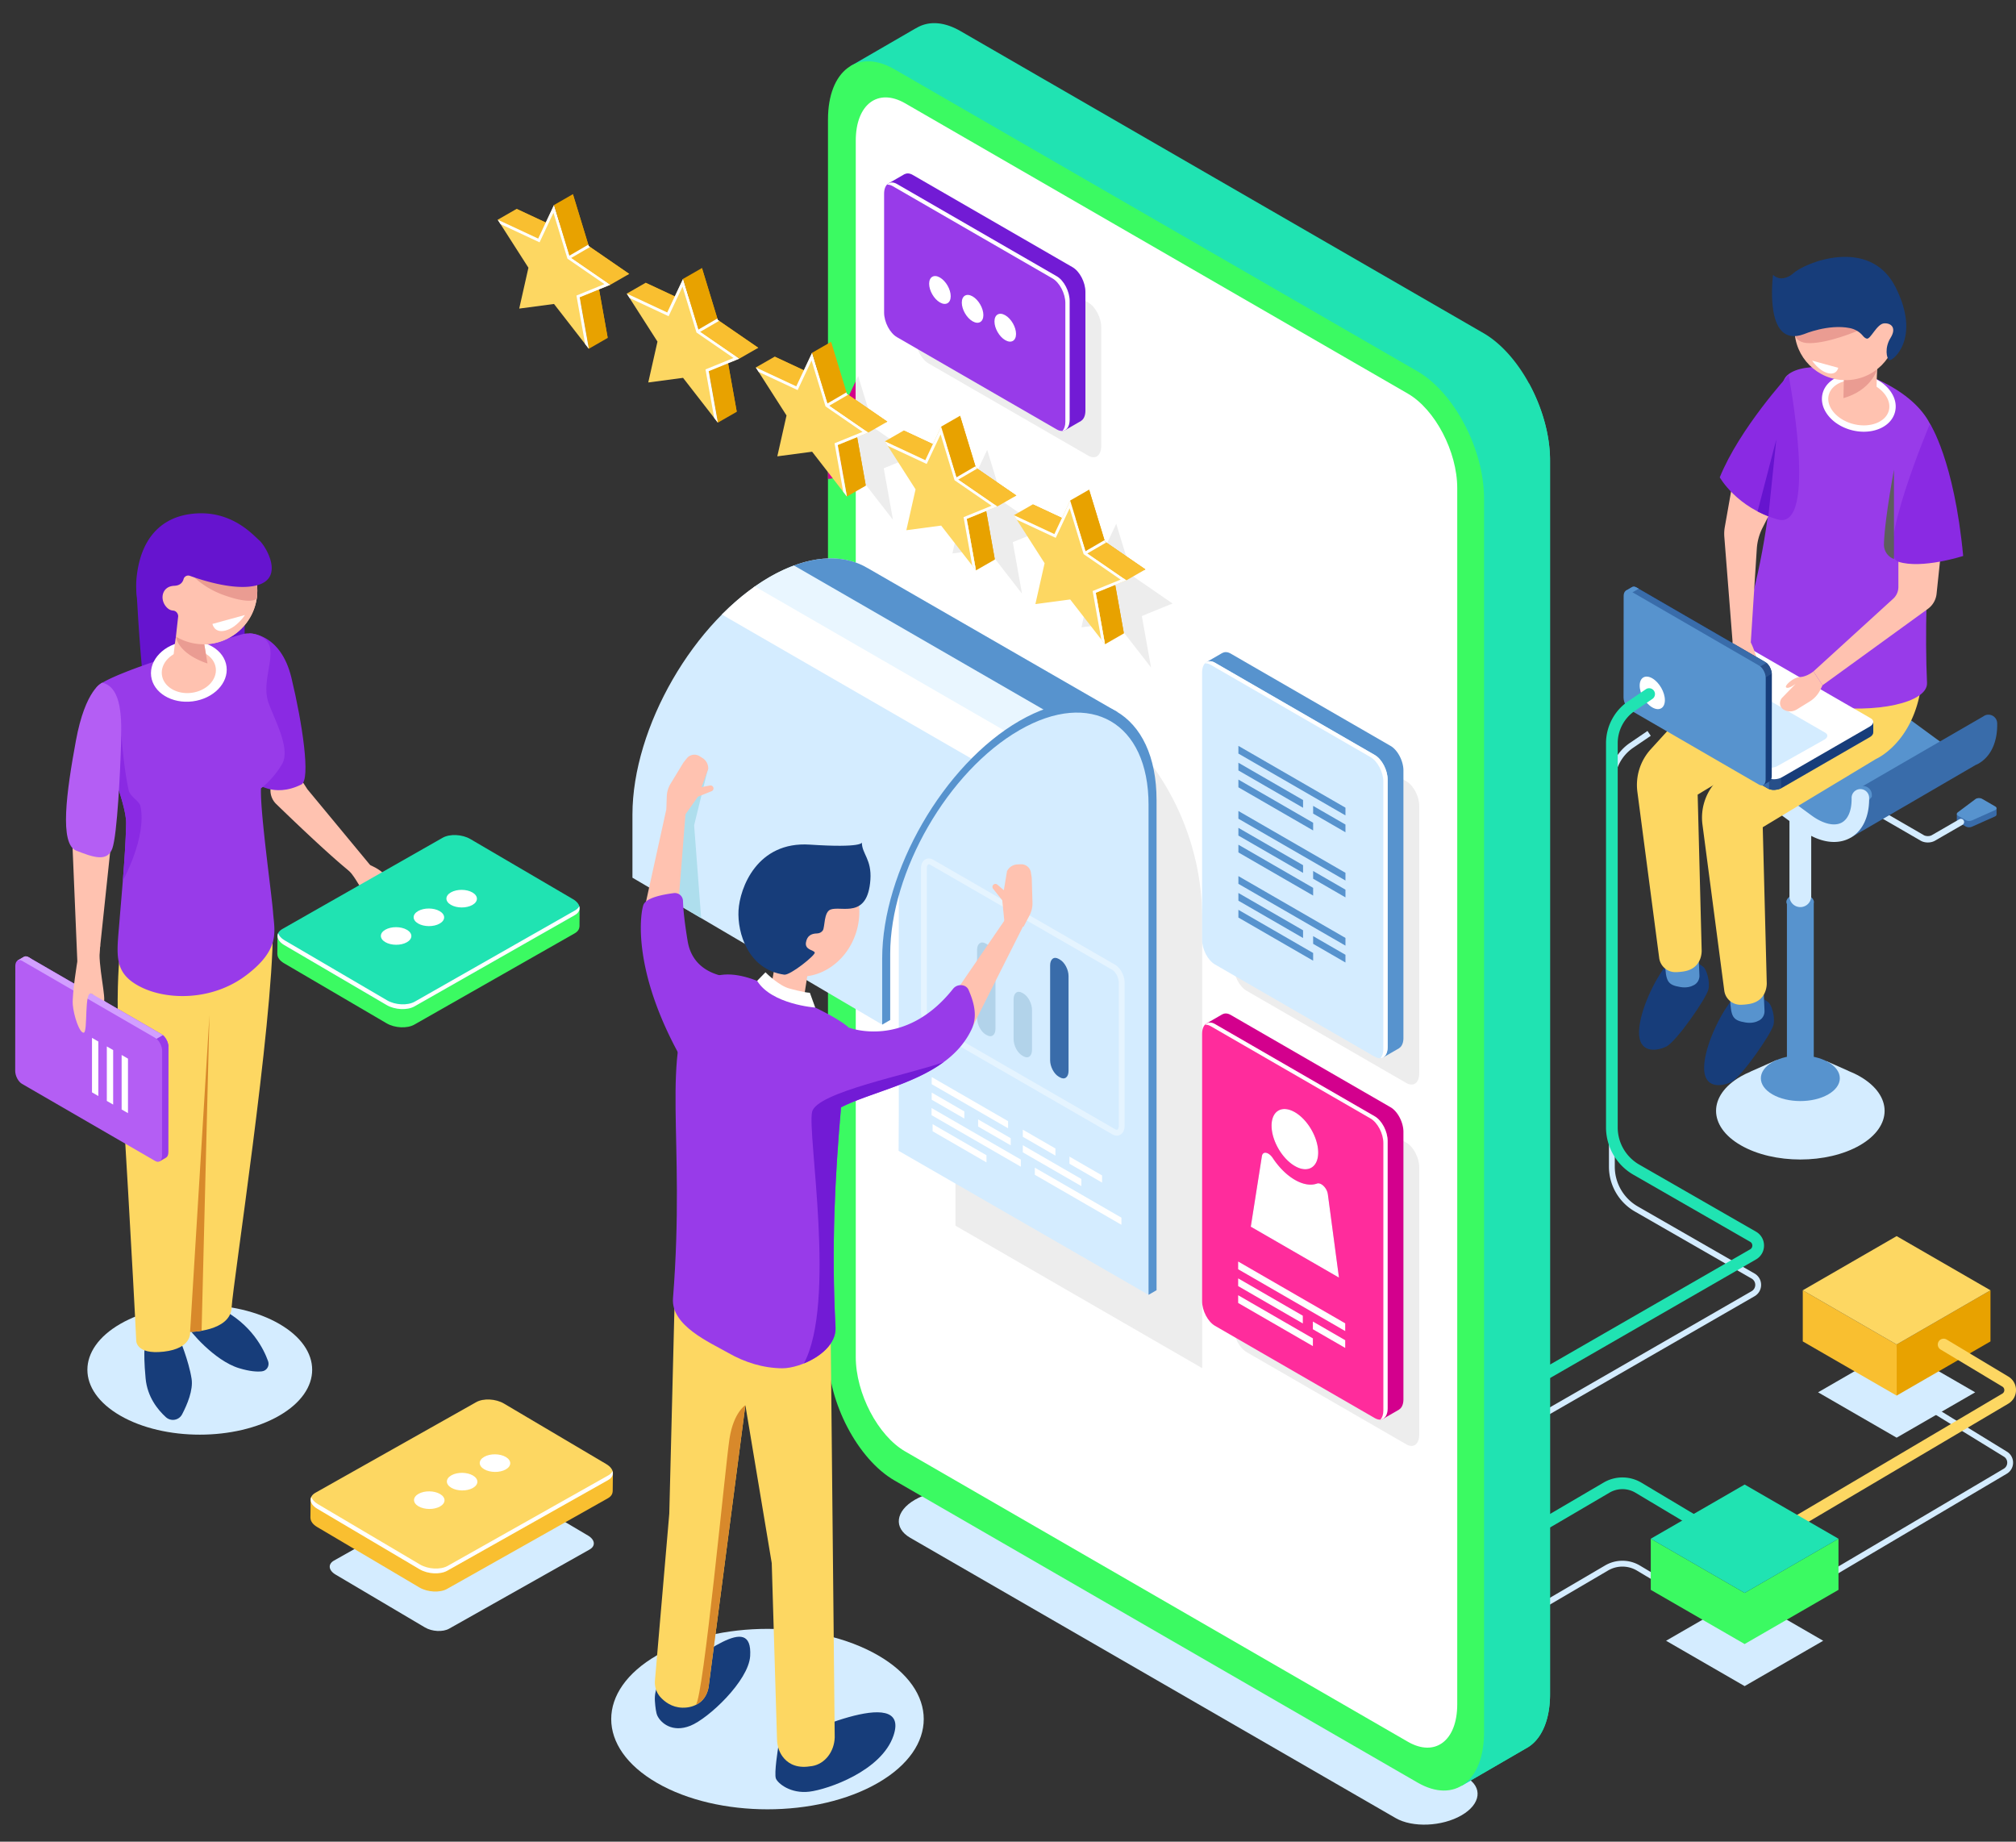 <svg xmlns="http://www.w3.org/2000/svg" width="802.459" height="733"><rect width="100%" height="100%" fill="#333333" stroke="none"/><path fill="#D4ECFF" d="M605.357 645.419l-1.178-2.009 34.726-20.355a13.632 13.632 0 0113.888.063l28.698 17.145-1.193 2-28.7-17.148a11.304 11.304 0 00-11.515-.05l-34.726 20.354zm103.33-5.624l-1.18-2.005 90.086-53.232a2.79 2.79 0 001.377-2.407 2.779 2.779 0 00-1.361-2.416L767.7 561.369l1.217-1.98 29.899 18.36a5.078 5.078 0 012.479 4.412 5.09 5.09 0 01-2.523 4.401l-90.085 53.233zm-98.106-73.325l-1.157-2.017 87.794-50.553a2.87 2.87 0 001.451-2.514 2.874 2.874 0 00-1.456-2.512l-46.465-26.688a20.597 20.597 0 01-10.317-17.818V311.483a19.092 19.092 0 018.364-15.804l6.978-4.747 1.309 1.922-6.979 4.746a16.778 16.778 0 00-7.346 13.883v152.886a18.266 18.266 0 009.151 15.802l46.465 26.688a5.166 5.166 0 012.622 4.524 5.18 5.18 0 01-2.614 4.533l-87.8 50.554z"/><path fill="#20e3b2" d="M604.771 614.75a2.309 2.309 0 01-2.008-1.15 2.323 2.323 0 01.828-3.179l34.726-20.355a14.768 14.768 0 0115.069.063l28.7 17.145a2.325 2.325 0 11-2.385 3.993l-28.698-17.144a10.15 10.15 0 00-10.333-.047l-34.726 20.355a2.285 2.285 0 01-1.173.319z"/><path fill="#D4ECFF" d="M555.524 723.6L362.298 612.043c-6.72-3.88-5.876-10.654 1.88-15.132 7.758-4.479 19.491-4.966 26.209-1.086l193.227 111.56c6.719 3.877 5.876 10.65-1.881 15.131-7.757 4.477-19.491 4.964-26.209 1.084zm184.813-295.171c-1.442-.831-2.996-1.557-4.612-2.204l.047-.004-8.872-3.934.668 1.551c-6.724-1.338-14.022-1.423-20.807-.221l.414-1.722-10.438 4.625.062.005c-1.355.576-2.674 1.193-3.902 1.903-13.1 7.564-13.1 19.826.001 27.388 13.101 7.564 34.341 7.564 47.439.002 13.099-7.563 13.099-19.825 0-27.389z"/><path fill="#5793CE" d="M727.733 435.568c-6.141 3.548-16.093 3.548-22.231 0-6.139-3.543-6.139-9.288 0-12.831 6.139-3.544 16.091-3.544 22.231 0 6.137 3.543 6.137 9.288 0 12.831z"/><g fill="#5793CE"><path d="M716.616 431.599a5.342 5.342 0 01-5.341-5.343v-67.551h10.686v67.551a5.345 5.345 0 01-5.345 5.343z"/><path d="M720.376 361.158c-2.131 1.229-5.584 1.229-7.715 0-2.13-1.23-2.13-3.224 0-4.454 2.131-1.229 5.584-1.229 7.715 0 2.13 1.231 2.13 3.224 0 4.454z"/></g><path fill="#D4ECFF" d="M716.616 361.027a4.33 4.33 0 01-4.331-4.333v-63.5h8.663v63.5a4.332 4.332 0 01-4.332 4.333z"/><path fill="#396CAA" d="M778.902 326.469v-2.485l3.513-.508 3.933-2.942c.637-.478 1.854-.522 2.591-.097l2.902 1.675 2.874-.417v2.52l-.011.003c-.016.286-.23.567-.66.759l-9.159 4.08c-.727.323-1.752.286-2.4-.09l-3.051-1.761c-.349-.201-.515-.469-.515-.738l-.017.001z"/><path fill="#5793CE" d="M779.279 323.315l7.068-5.287c.637-.478 1.854-.523 2.591-.098l5.271 3.043c.737.427.658 1.129-.166 1.496l-9.159 4.08c-.727.323-1.752.284-2.4-.09l-3.051-1.759c-.646-.375-.712-.968-.154-1.385z"/><path fill="#D4ECFF" d="M767.36 335.312c1.01 0 2.021-.236 2.827-.698l10.981-6.342a1.267 1.267 0 10-1.269-2.195l-10.979 6.34c-.816.471-2.306.471-3.123 0l-18.252-10.57a1.264 1.264 0 00-1.73.464 1.263 1.263 0 00.466 1.73l18.249 10.569c.805.465 1.815.702 2.83.702z"/><radialGradient id="a" cx="545.146" cy="298.945" r="108.859" gradientUnits="userSpaceOnUse"><stop offset="0" stop-color="#01c8ef"/><stop offset=".089" stop-color="#03bee9"/><stop offset=".239" stop-color="#08a5d7"/><stop offset=".429" stop-color="#107bbb"/><stop offset=".446" stop-color="#1177b8"/><stop offset="1" stop-color="#112564"/></radialGradient><path fill="url(#a)" d="M661.775 312.079l17.634-10.249-9.881-4.463-8.452 5.993z"/><path fill="#5793CE" d="M775.005 296.864a23.209 23.209 0 01-2.966-1.847l-37.575-27.535c-6.781-4.975-13.768-6.256-19.167-3.517-.141.073-.262.171-.397.247l-.041-.013-51.895 30.106 4.664 1.553L685.8 304.1l24.725 17.539 19.512 10.354.885.188c4.552-3.831 9.644-7.12 12.437-12.707 4.832-8.455 18.282-10.874 26.19-17.727.799.506 1.598.98 2.395 1.39 1.632-1.602 2.073-3.885 3.061-6.273z"/><path fill="#396CAA" d="M791.489 284.447c-.808 0-1.54.284-2.13.743l-.009-.01-50.78 29.394 1.854 7.595 1.903-.909c-2.907 4.535-7.367 7.519-11.407 10.923l5.74 1.216 49.731-28.938c.231-.101.467-.187.691-.298a12.653 12.653 0 001.914-1.22l.087-.05-.032.003c3.787-2.922 5.924-8.011 5.924-14.361v-.598a3.488 3.488 0 00-3.486-3.49z"/><path fill="#EAEAEA" d="M721.945 262.564c3.171.115 6.568 1.204 9.972 3.225-3.403-2.02-6.801-3.109-9.972-3.225z"/><path fill="#5793CE" d="M745.072 316.94v-.597a3.489 3.489 0 00-3.491-3.487 3.488 3.488 0 00-3.489 3.487v.597c0 4.665-1.482 8.093-4.069 9.405-2.924 1.478-7.365.391-11.886-2.921l-37.576-27.535c-5.781-4.238-11.705-5.765-16.672-4.439l31.033-18.004-35.958 20.86 4.664 1.553 18.172 8.242 24.725 17.539 19.512 10.354.885.187c4.552-3.829 9.644-7.118 12.437-12.705.48-.842 1.068-1.61 1.707-2.342-.002-.066.006-.127.006-.194z"/><path fill="#D4ECFF" d="M730.018 335.107c-4.11.002-8.638-1.672-13.078-4.927l-37.576-27.534c-4.518-3.311-8.959-4.4-11.886-2.919-2.587 1.311-4.069 4.736-4.069 9.402a3.49 3.49 0 11-6.98 0c0-7.39 2.878-13.085 7.892-15.629 5.397-2.734 12.386-1.454 19.17 3.516l37.574 27.536c4.521 3.312 8.964 4.399 11.886 2.918 2.588-1.31 4.072-4.737 4.072-9.4v-.598a3.49 3.49 0 016.978 0v.598c0 7.388-2.877 13.083-7.896 15.627-1.866.946-3.918 1.41-6.087 1.41z"/><path fill="#173D7A" d="M700.487 396.668s-7.075-3.568-11.424 1.743c-4.344 5.315-10.557 17.86-10.749 26.337-.194 8.479 6.706 7.904 10.809 5.896 4.102-2.004 16.085-19.388 16.811-22.793.725-3.405-.857-8.012-2.008-8.91-1.154-.902-3.439-2.273-3.439-2.273z"/><path fill="#5793CE" d="M702.031 394.96l.327 7.333c.07 1.56-.714 3.043-2.07 3.813-1.236.703-3.032 1.239-5.459.852-5.33-.857-5.808-2.381-6.188-9.711-.381-7.331 13.39-2.287 13.39-2.287z"/><path fill="#173D7A" d="M674.582 382.57s-7.075-3.571-11.424 1.746c-4.343 5.312-10.557 17.859-10.749 26.333-.194 8.478 6.706 7.905 10.809 5.9 4.103-2.009 16.086-19.39 16.811-22.797.725-3.405-.856-8.009-2.008-8.911-1.154-.901-3.439-2.271-3.439-2.271z"/><path fill="#5793CE" d="M676.126 380.865l.327 7.331c.071 1.56-.713 3.045-2.07 3.813-1.235.703-3.03 1.24-5.459.849-5.33-.856-5.807-2.379-6.187-9.708-.383-7.332 13.389-2.285 13.389-2.285z"/><path fill="#FDD762" d="M739.274 246.258c-2.095-34.08-36.909 5.015-36.909 5.015l-23.826 23.354-21.456 23.569a21.145 21.145 0 00-5.328 16.99l8.679 66.093a6.494 6.494 0 006.512 5.643 21.788 21.788 0 003.217-.282c7.744-1.205 7.172-8.567 7.172-8.567l-1.587-61.814 45.057-27.161c-.001-.002 20.563-8.759 18.469-42.84z"/><path fill="#FDD762" d="M765.176 259.244c-2.094-34.08-36.905 5.013-36.905 5.013l-23.826 23.354-21.458 23.57a21.155 21.155 0 00-5.33 16.99l8.683 66.09c.428 3.263 3.222 5.67 6.512 5.646.93-.008 1.995-.095 3.216-.282 7.741-1.208 7.173-8.567 7.173-8.567l-1.589-61.814 45.059-27.161c-.002-.001 20.559-8.76 18.465-42.839z"/><path fill="#983BE9" d="M744.581 149.846c26.396 10.941 25.865 26.544 25.865 26.544s-5.171 57.196-3.405 95.396c.739 15.97-84.844 17.188-72.081-25.414 15.048-50.231 9.409-90.897 16.452-97.031 7.046-6.133 26.342-2.325 33.169.505z"/><ellipse transform="rotate(14.442 739.865 160.273)" fill="#FFC2B0" cx="739.891" cy="160.284" rx="13.613" ry="10.02"/><path fill="#FFF" d="M741.895 171.829c-1.582 0-3.206-.203-4.817-.62-3.782-.975-7.066-2.986-9.255-5.67-2.278-2.791-3.105-5.976-2.335-8.967 1.553-6.022 9.275-9.25 17.219-7.214 3.78.974 7.064 2.986 9.251 5.67 2.277 2.792 3.107 5.976 2.337 8.968-.771 2.989-3.034 5.376-6.377 6.722-1.844.738-3.896 1.111-6.023 1.111zm-4.022-20.569c-4.903 0-8.998 2.28-9.943 5.943-.565 2.193.092 4.589 1.849 6.741 1.851 2.268 4.664 3.982 7.929 4.82 3.263.843 6.553.697 9.267-.39 2.58-1.039 4.313-2.817 4.877-5.009v-.002c.566-2.192-.092-4.586-1.848-6.741-1.851-2.267-4.665-3.979-7.929-4.82a16.93 16.93 0 00-4.202-.542z"/><path fill="#FFC2B0" d="M733.999 148.656s.227 1.06-.229 9.423c-.144 2.629 9.062 5.086 11.442 2.705 2.38-2.38 1.429-4.855 2-13.804.572-8.947-13.213 1.676-13.213 1.676z"/><path fill="#EA9C92" d="M747.213 146.98s-2.268 8.297-13.442 11.479l.169-7.54 13.273-3.939z"/><circle fill="#FFC2B0" cx="734.623" cy="130.985" r="20.316"/><path fill="#EA9C92" d="M739.289 131.729s-11.187 4.793-18.931 4.848c-7.745.054-6.038-6.43-6.038-6.43l22.989-3.323 1.98 4.905z"/><path fill="#173D7A" d="M718.05 132.993s9.745-4.136 18.293-2.41c2.009.404 3.871 1.479 5.166 3.068.422.52.957.992 1.563 1.131 1.515.344 3.997-5.945 6.944-6.089 2.945-.143 4.909 1.943 2.495 5.81-2.415 3.868-1.598 8.197-.487 8.818 1.112.62 12.9-8.408 2.503-29.012-10.4-20.601-36.816-9.505-40.927-5.329 0 0-4.329 3.771-7.847.415 0 .001-3.946 29.555 12.297 23.598z"/><path fill="#FFC2B0" d="M755.641 218.178v15.456a6.293 6.293 0 01-2.055 4.652l-31.751 28.945 3.608 5.518 41.93-30.408a8.526 8.526 0 003.471-6.009l2.834-26.952-18.037 8.798z"/><path fill="#8A2AE3" d="M768.212 168.661s9.632 14.486 13.222 52.616c0 0-16.454 5.322-25.793 2.301-9.338-3.02 12.571-54.917 12.571-54.917z"/><path fill="#5D5D5D" d="M753.881 186.977s-3.771 20.182-3.983 29.667a6.054 6.054 0 003.983 5.848v-35.515z"/><path fill="#173D7A" d="M745.645 287.33l-7.019-.928-45.298-26.152c-1.452-.838-3.988-.733-5.665.235l-32.098 18.524-4.242-.561v4.226h.002c-.027.556.291 1.09.975 1.486l51.335 29.64c1.454.838 3.991.732 5.668-.235l34.957-20.177c.941-.543 1.412-1.244 1.385-1.904v-4.154z"/><path fill="#396CAA" d="M711.607 270.802l-3.218-1.856h-35.382l-17.442 10.064-4.242-.561v4.226h.002c-.027.556.291 1.09.975 1.486l51.335 29.64c.769.441 1.84.619 2.927.547l5.045-43.546z"/><path fill="#5793CE" d="M653.204 278.698l-1.881-.249v4.226h.002c-.027.556.291 1.09.975 1.486l.904.523v-5.986z"/><path fill="#274F89" d="M704.153 314.041c1.376.521 3.343.408 4.812-.3v-7.187h-4.812v7.487z"/><path fill="#FFF" d="M703.635 309.578L652.3 279.94c-1.452-.84-1.269-2.302.406-3.272l34.957-20.174c1.677-.969 4.213-1.074 5.665-.234l51.338 29.638c1.451.839 1.27 2.303-.406 3.271l-34.957 20.175c-1.677.968-4.214 1.074-5.668.234z"/><path fill="#D4ECFF" d="M702.768 305.087l-42.687-24.644c-1.206-.697-1.058-1.915.339-2.722l18.731-10.532c1.395-.808 3.506-.894 4.712-.196l42.686 24.646c1.209.697 1.056 1.914-.338 2.719l-18.731 10.535c-1.395.803-3.503.892-4.712.194z"/><path fill="#FFC2B0" d="M689.648 255.52l-.532 3.544a26.219 26.219 0 00.231 9.082l.633 3.12a4.385 4.385 0 003.517 3.448 2.422 2.422 0 002.842-2.112l.846-7.572s1.938 2.539 2.873 2.539c.935 0-1.046-7.584-3.164-11.876-2.115-4.292-7.246-.173-7.246-.173z"/><path fill="#FFC2B0" d="M707.05 199.226l-5.509 10.902a21.4 21.4 0 00-2.254 8.273l-2.394 37.291-7.245-.173-3.29-41.875a15.404 15.404 0 01.188-3.872l3.757-21.238 16.747 10.692z"/><path fill="#173D7A" d="M701.897 312.426l-4.304-5.618-45.266-26.21c-1.454-.838-2.627-3.09-2.624-5.026l.038-37.061-2.604-3.398 2.446-1.416.003.004c.467-.304 1.09-.293 1.775.102l51.3 29.702c1.453.84 2.626 3.092 2.623 5.028l-.044 40.358c-.001 1.091-.373 1.848-.959 2.152l-2.384 1.383z"/><path fill="#396CAA" d="M670.594 291.175l-3.216-1.862-17.654-30.664.019-20.138-2.604-3.398 2.446-1.416.003.004c.467-.304 1.09-.293 1.775.102l51.3 29.702c.769.443 1.454 1.283 1.934 2.262l-34.003 25.408z"/><path fill="#5793CE" d="M648.295 236.62l-1.156-1.508 2.446-1.416.003.004c.467-.304 1.09-.293 1.775.102l.904.524-3.972 2.294z"/><path fill="#274F89" d="M703.129 263.833c1.141.933 2.024 2.694 2.145 4.319l-5.013 2.896-2.403-4.172 5.271-3.043z"/><path fill="#5793CE" d="M700.221 264.919l-51.301-29.702c-1.452-.84-2.629.05-2.633 1.985l-.043 40.359c-.003 1.938 1.172 4.188 2.623 5.026l51.302 29.704c1.449.84 2.628-.049 2.632-1.985l.041-40.359c.004-1.938-1.171-4.188-2.621-5.028z"/><path fill="#FFC2B0" d="M725.443 272.749l-.824 1.705a11.407 11.407 0 01-4.284 4.75l-5.097 3.142c-1.586.978-3.591 1.059-5.202.12-.056-.033-.116-.067-.173-.104-1.618-1.014-1.766-3.339-.434-4.71l5.324-5.475s-2.992 2.294-3.829 1.369c-.616-.677 2.9-3.976 5.602-4.086 2.699-.107 5.309-2.229 5.309-2.229l3.608 5.518z"/><path fill="#8A2AE3" d="M711.942 149.26s-19.521 21.24-27.396 40.726c0 0 6.676 12.026 23.014 16.746 16.34 4.718 4.382-57.472 4.382-57.472z"/><path fill="#6614CF" d="M703.885 205.471l3.165-30.564-7.455 28.636a42.993 42.993 0 004.29 1.928z"/><path fill="#FFF" d="M726.563 144.974l-5.244-1.44s2.502 3.939 6.159 4.943c3.654 1.004 4.225-2.091 4.225-2.091l-5.14-1.412z"/><path fill="#20e3b2" d="M590.512 132.597L382.313 12.37c-6.841-3.949-13.056-4.047-17.755-1.083l-.009-.047-26.123 15.131 17.518 3.268a43.46 43.46 0 00-.106 2.746v491.057c0 19.497 11.853 42.145 26.476 50.588l205.272 118.537a7923.36 7923.36 0 01-5.846 18.197l25.547-14.816h-.008c5.924-3.054 9.707-10.697 9.707-21.706v-491.06c-.001-19.496-11.853-42.144-26.474-50.585z"/><path fill="#D4ECFF" d="M786.214 554.149l-31.271-18.053-31.267 18.053 31.267 18.054z"/><path fill="#E8A200" d="M754.943 555.458v-20.344l37.361-21.567v20.343z"/><path fill="#F9BF30" d="M754.943 535.114l-37.357-21.567v20.343l37.357 21.568z"/><path fill="#FDD762" d="M792.304 513.547l-37.361-21.569-37.357 21.569 37.357 21.567z"/><path fill="#FFF" d="M662.697 278.657c0 3.198-2.245 4.493-5.014 2.895-2.77-1.598-5.015-5.486-5.015-8.683s2.245-4.493 5.015-2.894c2.769 1.599 5.014 5.486 5.014 8.682z"/><path fill="#20e3b2" d="M610.004 552.143a2.323 2.323 0 01-2.017-1.168 2.325 2.325 0 01.854-3.177l87.796-50.551c.785-.455.87-1.207.87-1.509s-.086-1.051-.873-1.502l-46.466-26.688a21.76 21.76 0 01-10.9-18.826v-152.89a20.254 20.254 0 018.872-16.764l6.979-4.747a2.326 2.326 0 112.616 3.848l-6.978 4.747a15.6 15.6 0 00-6.837 12.915v152.89a17.094 17.094 0 008.565 14.792l46.466 26.688a6.322 6.322 0 013.207 5.534 6.326 6.326 0 01-3.2 5.54l-87.796 50.553a2.277 2.277 0 01-1.158.315z"/><path fill="#20e3b2" d="M355.837 523.441c0 19.497 11.853 42.145 26.476 50.588l205.272 118.537a7923.36 7923.36 0 01-5.846 18.197l25.547-14.816h-.008c5.924-3.054 9.707-10.697 9.707-21.706v-491.06c0-10.171-3.245-21.184-8.408-30.603l-252.74 145.919v224.944z"/><path fill="#3bfa62" d="M564.246 709.469L356.049 589.242c-14.62-8.44-26.476-31.091-26.476-50.585V47.601c0-19.496 11.855-28.456 26.476-20.016l208.197 120.227c14.622 8.442 26.476 31.091 26.476 50.586v491.06c0 19.491-11.854 28.455-26.476 20.011z"/><path fill="#D3008D" d="M363.999 181.393L347.881 170.3l-6.292-20.649-6.299 13.379-5.739-2.676v11.372l1.849 2.886-1.849 8.203v7.822l12.038-1.598 13.849 17.831-3.664-20.494z"/><path fill="#FFF" d="M560.37 693.213L360.314 577.686c-10.867-6.273-19.68-23.106-19.68-37.596V56.006c0-14.491 8.813-21.149 19.68-14.878L560.37 156.653c10.866 6.275 19.677 23.108 19.677 37.6v484.083c0 14.492-8.811 21.151-19.677 14.877z"/><path fill="#EDEDED" d="M478.534 544.537l-98.198-56.695V249.128l46.268 26.712a103.864 103.864 0 0151.931 89.948v178.749z"/><path fill="#D4ECFF" d="M345.225 226.036l.01.019c-9.91-5.901-23.681-5.175-38.89 3.605-30.11 17.387-54.604 59.812-54.604 94.579v25.091l1.033.607 98.377 57.872 1.492-30.021 1.225-11.659 5.218-18.104.598-2.771 11.188-22.541 8.81-11.007 7.144-8.517 17.404-13.704 1.53-1.138 8.556-3.682 11.507-2.992h8.975l10.035 1.758-99.608-57.395z"/><path fill="#D4ECFF" d="M357.763 458.074l3.189-1.84V341.927c-1.658 2.257-2.432 5.151-3.189 8.092v108.055z"/><path fill="#D4ECFF" d="M457.176 515.35l-99.413-57.276 1.025-108.21 3.796-10.928 11.506-19.79 13.615-16.148 12.274-9.819 13.27-8.055 24.077-2.76 12.735 7.212 7.115 10.891 2.241 16.722-.765 180.876z"/><path fill="#5793CE" d="M345.234 226.055c-8.29-4.938-19.291-5.215-31.567-.034L414.958 284.5l10.863-2.826h8.975l10.035 1.758-99.606-57.396.009.019z"/><path fill="#E9F6FF" d="M316.053 225.076c-3.152 1.163-6.392 2.673-9.708 4.584a79.082 79.082 0 00-6.547 4.252l100.974 58.295 3.457-2.722 1.53-1.138 8.556-3.682 3.414-.886-101.676-58.703z"/><path fill="#FFF" d="M387.678 302.516l13.738-10.816-100.942-58.278c-4.571 3.206-8.973 6.966-13.139 11.163l100.343 57.931z"/><path fill="#5793CE" d="M460.363 513.509l-3.188 1.841V320.303c0-32.735-23.065-46.053-51.417-29.684-28.353 16.369-51.419 56.318-51.419 89.057v26.294l-3.188 1.84v-26.295c0-34.766 24.495-77.192 54.607-94.577 30.11-17.385 54.604-3.242 54.604 31.525v195.046z"/><path fill="#AEDEED" d="M281.892 305.59l-5.596 22.875 2.798 36.958-7.092-4.176-9.081-20.089 7.949-25.388z"/><path opacity=".4" fill="#FFF" d="M444.55 451.981c-.604 0-1.234-.181-1.862-.546l-72.295-41.74c-2.128-1.227-3.797-4.366-3.797-7.15v-56.882c0-1.671.618-2.986 1.695-3.607.954-.556 2.117-.494 3.266.171l72.293 41.738c2.13 1.228 3.798 4.37 3.798 7.15v56.883c0 1.671-.617 2.987-1.693 3.612a2.83 2.83 0 01-1.405.371zm-74.852-107.972a.514.514 0 00-.245.06c-.245.145-.531.646-.531 1.595v56.882c0 1.961 1.205 4.313 2.635 5.137l72.293 41.74c.188.104.648.33.942.172.244-.142.529-.644.529-1.596v-56.883c0-1.959-1.206-4.313-2.634-5.136l-72.295-41.74c-.137-.081-.432-.231-.694-.231z"/><path fill="#B2D3EA" d="M392.836 412.016l-.508-.293c-1.886-1.089-3.411-4.007-3.411-6.521v-27.104c0-2.515 1.525-3.669 3.411-2.58l.508.295c1.887 1.086 3.413 4.005 3.413 6.519v27.105c0 2.511-1.526 3.665-3.413 2.579zm14.542 8.394l-.51-.296c-1.884-1.084-3.412-4.008-3.412-6.519v-15.863c0-2.515 1.528-3.668 3.412-2.58l.51.293c1.883 1.088 3.412 4.009 3.412 6.521v15.862c0 2.513-1.529 3.669-3.412 2.582z"/><path fill="#396CAA" d="M421.918 428.806l-.509-.295c-1.886-1.086-3.413-4.008-3.413-6.521v-37.764c0-2.51 1.527-3.668 3.413-2.579l.509.295c1.885 1.087 3.41 4.006 3.41 6.518v37.765c0 2.511-1.525 3.669-3.41 2.581z"/><path fill="#D4ECFF" d="M261.509 709.601c24.29 14.023 63.675 14.023 87.965-.002 24.29-14.023 24.29-36.759 0-50.783-24.29-14.022-63.672-14.022-87.961 0-24.292 14.024-24.292 36.761-.004 50.785z"/><path fill="#173D7A" d="M267.38 665.176c-4.334 1.853-7.061 6.682-6.7 11.873.172 2.449.467 4.732.977 5.804 1.381 2.895 5.9 6.866 13.112 4.018 7.214-2.852 23.23-17.9 23.831-27.756 1.114-18.298-19.809 1.189-31.22 6.061zm42.378 30.267s-1.729 10.552-.892 12.482c.843 1.938 5.862 6.063 13.279 5.172 7.414-.894 28.752-8.251 33.503-22.311 7.367-21.802-41.185 1.635-41.185 1.635l-4.705 3.022z"/><path fill="#FDD762" d="M330.608 526.771l1.649 164.711c-.174 5.729-3.927 10.566-8.97 11.418-.626.106-1.294.191-2.01.253-5.107.45-8.086-1.745-9.785-4.049-1.374-1.863-2.098-4.229-2.201-6.65l-2.103-70.31-10.496-62.868-14.522 111.267c-.234 3.009-1.675 5.792-3.994 7.324-1.599 1.061-3.77 1.884-6.62 1.799-4.157-.126-7.043-2.354-8.803-4.339-1.396-1.571-2.13-3.736-2.102-5.955l5.754-66.946 2.144-85.393 62.059 9.738z"/><path fill="#FFC2B0" d="M309.277 379.337l-2.604 15.006s-.097 5.123 5.621 6.542c5.717 1.419 7.485-2.273 7.485-2.273l2.585-16.902-13.087-2.373z"/><path fill="#FFC2B0" d="M340.787 371.114c-4.059 12.857-16.619 20.32-28.055 16.67-11.435-3.654-17.416-17.039-13.357-29.894 4.06-12.859 16.622-20.323 28.057-16.67 11.433 3.653 17.416 17.037 13.355 29.894z"/><path fill="#983BE9" d="M309.956 394.619c-.395-.162-24.258-15.525-33.078.552-14.383 26.219-3.863 56.278-8.994 121.547-.858 10.921 14.697 17.575 22.051 21.777 6.546 3.737 13.867 6.029 21.404 6.088 7.457.059 21.755-6.57 21.238-16.317-2.388-44.836 1.575-82.628 5.237-119.299 0 0-4.576-4.926-27.858-14.348z"/><path fill="#D8892B" d="M296.693 559.276L282.17 670.545c-.234 3.007-1.675 5.79-3.994 7.322-.376.252-.793.487-1.237.702 3.015-2.26 11.819-95.655 13.446-106.043 1.629-10.394 6.308-13.25 6.308-13.25z"/><path fill="#FFC2B0" d="M387.331 408.201l19.977-39.653-6.268-3.959-20.704 30.204zm-131.773-42.106l9.716-44.212 7.741.082-2.905 36.67z"/><path fill="#983BE9" d="M337.814 408.967s22.344 8.814 41.545-15.403c1.688-2.135 5.164-1.896 6.164.403 1.728 3.97 3.889 9.967 1.268 15.596-11.604 24.902-51.195 24.038-60.734 37.998-9.539 13.959 11.757-38.594 11.757-38.594zm-42.993-19.859s-18.45 1.419-21.105-14.55c-1.368-8.223-1.777-13.136-1.855-15.966a3.22 3.22 0 00-3.617-3.13c-4.418.549-11.258 1.866-12.188 4.829-1.386 4.422-3.991 26.106 14.233 59.381 11.939 21.799 24.532-30.564 24.532-30.564z"/><path fill="#FFC2B0" d="M265.234 321.991l.177-5.042a10.379 10.379 0 011.509-5.034l5.108-8.396 1.333-1.678a3.882 3.882 0 015.108-.874l1.174.74a4.82 4.82 0 012.248 4.395l-2.643 7.175 3.344-.646a1.185 1.185 0 011.392.953 1.18 1.18 0 01-.723 1.311l-5.459 2.204-4.96 7.017-7.608-2.125zm142.22 46.809l2.34-4.471a10.37 10.37 0 001.177-5.121l-.292-9.823-.33-2.119a3.884 3.884 0 00-4.008-3.283l-1.389.062a4.83 4.83 0 00-4.128 2.712l-1.247 7.543-2.583-2.214a1.186 1.186 0 00-1.685.14 1.181 1.181 0 00-.017 1.496l3.657 4.614.945 9.611 7.56.853z"/><path fill="#721BD5" d="M323.244 442.566c-1.942 8.855 9.756 75.657-3.253 100.085 6.504-2.635 12.936-7.792 12.586-14.386-1.709-32.064-.165-60.516 2.192-87.539 11.124-5.636 28.507-8.998 40.804-18.002-13.184 4.859-50.596 11.936-52.329 19.842z"/><path fill="#FFF" d="M301.378 390.378l3.312-3.401s5.451 5.568 9.83 6.533c0 0 5.269 1.492 7.845 1.622l2.134 5.882c-.001 0-17.357-1.244-23.121-10.636z"/><path fill="#173D7A" d="M325.223 371.515c.914-.017 1.764-.432 2.283-1.184.907-1.314.335-7.341 3.128-8.339 4.362-1.557 14.712 3.905 15.82-11.835.573-8.185-3.408-10.358-3.39-14.84 0 0 .346 2.247-20.709.849-21.051-1.4-27.896 17.295-28.395 26.2-.498 8.904 3.811 23.545 18.199 25.555 2.387.333 12.405-7.726 12.146-8.782-.259-1.056-4.041-.998-3.494-4.073.458-2.563 2.02-3.507 4.412-3.551z"/><path fill="#EDEDED" d="M433.219 181.382l-63.609-36.725c-2.827-1.634-5.118-6.012-5.118-9.78V87.579c0-3.769 2.291-5.502 5.118-3.87l63.609 36.727c2.829 1.631 5.121 6.01 5.121 9.777v47.299c0 3.77-2.292 5.502-5.121 3.87z"/><path fill="#721BD5" d="M426.925 106.347l-63.61-36.725c-1.257-.728-2.396-.755-3.288-.265l.004-.04-6.169 3.563s2.73.997 4.334 1.585v46.323c0 3.77 2.292 8.147 5.119 9.779l60.798 35.102v5.437l6.235-3.592-.033-.01c1.055-.642 1.729-2.053 1.729-4.08v-47.298c-.001-3.77-2.292-8.147-5.119-9.779z"/><path fill="#983BE9" d="M420.643 170.916l-63.612-36.727c-2.824-1.633-5.117-6.01-5.117-9.779V77.113c0-3.769 2.293-5.502 5.117-3.87l63.612 36.725c2.825 1.634 5.117 6.01 5.117 9.78v47.298c0 3.768-2.292 5.5-5.117 3.87z"/><path fill="#FFF" d="M420.643 109.968L357.03 73.243c-1.606-.928-3.022-.736-3.961.264.684-.056 1.444.105 2.258.576l63.612 36.727c2.825 1.631 5.117 6.01 5.117 9.777v47.299c0 1.627-.445 2.843-1.155 3.604 1.687-.141 2.858-1.763 2.858-4.444V119.75c.001-3.772-2.291-8.15-5.116-9.782z"/><path d="M378.423 117.891c0 2.737-1.922 3.846-4.292 2.479-2.37-1.369-4.292-4.698-4.292-7.436 0-2.735 1.922-3.845 4.292-2.477 2.37 1.369 4.292 4.696 4.292 7.434zm13.004 7.505c0 2.737-1.923 3.847-4.294 2.479-2.37-1.369-4.293-4.697-4.293-7.434s1.923-3.847 4.293-2.478c2.371 1.37 4.294 4.698 4.294 7.433zm13.001 7.509c0 2.735-1.921 3.845-4.294 2.477-2.367-1.369-4.29-4.696-4.29-7.434s1.923-3.847 4.29-2.479c2.373 1.371 4.294 4.699 4.294 7.436z" fill="#FFF"/><path fill="#EDEDED" d="M559.804 431.056l-63.612-36.727c-2.827-1.63-5.117-6.007-5.117-9.777V278.105c0-3.771 2.29-5.502 5.117-3.87l63.612 36.727c2.826 1.632 5.118 6.01 5.118 9.777v106.448c0 3.769-2.292 5.502-5.118 3.869z"/><path fill="#5793CE" d="M553.508 296.873l-63.609-36.725c-1.26-.728-2.398-.755-3.29-.266a.452.452 0 00.006-.041l-6.17 3.565s2.732.995 4.336 1.585v105.472c0 3.769 2.292 8.146 5.118 9.779l60.8 35.103v5.434l6.233-3.589-.034-.01c1.053-.643 1.73-2.054 1.73-4.081V306.651c0-3.768-2.293-8.146-5.12-9.778z"/><path fill="#D4ECFF" d="M547.226 420.59l-63.61-36.727c-2.828-1.632-5.121-6.01-5.121-9.778V267.639c0-3.769 2.293-5.501 5.121-3.87l63.61 36.726c2.825 1.632 5.117 6.01 5.117 9.78v106.447c0 3.768-2.292 5.501-5.117 3.868z"/><path fill="#FFF" d="M547.226 300.494l-63.61-36.726c-1.608-.927-3.026-.737-3.961.266.683-.056 1.442.104 2.257.575l63.611 36.727c2.825 1.632 5.116 6.01 5.116 9.777V417.56c0 1.627-.441 2.843-1.156 3.604 1.691-.139 2.86-1.763 2.86-4.442V310.274c0-3.77-2.292-8.149-5.117-9.78z"/><path fill="#EDEDED" d="M559.804 574.873l-63.612-36.724c-2.827-1.634-5.117-6.01-5.117-9.777V421.923c0-3.769 2.29-5.501 5.117-3.87l63.612 36.727c2.826 1.634 5.118 6.011 5.118 9.78v106.446c0 3.767-2.292 5.501-5.118 3.867z"/><path fill="#D3008D" d="M553.508 440.691l-63.609-36.727c-1.26-.728-2.398-.754-3.29-.264a.495.495 0 00.006-.04l-6.17 3.566s2.732.995 4.336 1.583V514.28c0 3.769 2.292 8.148 5.118 9.778l60.8 35.105v5.434l6.233-3.588-.034-.014c1.053-.644 1.73-2.053 1.73-4.081V450.471c0-3.769-2.293-8.149-5.12-9.78z"/><path fill="#FF2C9C" d="M547.226 564.407l-63.61-36.725c-2.828-1.632-5.121-6.009-5.121-9.778V411.457c0-3.769 2.293-5.501 5.121-3.873l63.61 36.731c2.825 1.629 5.117 6.01 5.117 9.777v106.446c0 3.77-2.292 5.502-5.117 3.869z"/><path fill="#FFF" d="M547.226 444.311l-63.61-36.727c-1.608-.926-3.026-.732-3.961.268.683-.056 1.442.104 2.257.575l63.611 36.728c2.825 1.63 5.116 6.011 5.116 9.776v106.448c0 1.624-.441 2.843-1.156 3.605 1.691-.142 2.86-1.763 2.86-4.445V454.093c0-3.772-2.292-8.149-5.117-9.782z"/><path fill="#D4ECFF" d="M132.936 621.122l55.906-31.501c2.485-1.401 6.795-1.178 9.629.498l35.57 21.035c2.836 1.673 3.116 4.167.633 5.567l-55.906 31.504c-2.485 1.4-6.797 1.177-9.63-.5l-35.568-21.034c-2.835-1.678-3.117-4.168-.634-5.569z"/><path fill="#F9BF30" d="M177.958 632.391l63.991-36.063c1.267-.712 1.871-1.677 1.903-2.692.003 0 .03.022.03.022l.074-7.126s-2.25 1.845-3.572 2.926l-39.871-23.58c-3.244-1.918-8.181-2.175-11.023-.572l-61.165 34.466-4.678-2.767-.084 7.193.028-.024c.018 1.233.888 2.533 2.631 3.567l40.713 24.077c3.245 1.916 8.179 2.174 11.023.573z"/><path fill="#FDD762" d="M125.58 594.112l63.991-36.058c2.844-1.603 7.779-1.346 11.024.57l40.712 24.077c3.245 1.921 3.568 4.772.726 6.376l-63.994 36.058c-2.841 1.604-7.777 1.346-11.021-.574l-40.713-24.076c-3.244-1.917-3.569-4.769-.725-6.373z"/><path fill="#FFF" d="M178.042 625.136l63.99-36.058c1.615-.912 2.174-2.228 1.788-3.546-.3.62-.825 1.189-1.644 1.652l-63.993 36.057c-2.844 1.603-7.779 1.35-11.022-.574l-40.713-24.073c-1.399-.829-2.22-1.828-2.513-2.83-.739 1.523.061 3.358 2.369 4.722l40.713 24.076c3.245 1.923 8.18 2.177 11.025.574z"/><path d="M192.712 584.763c-2.356-1.392-2.333-3.61.05-4.954 2.386-1.344 6.229-1.307 8.584.088 2.356 1.396 2.332 3.614-.051 4.959-2.383 1.34-6.226 1.302-8.583-.093zm-13.081 7.371c-2.355-1.392-2.332-3.61.052-4.954 2.386-1.346 6.227-1.303 8.583.088 2.356 1.395 2.333 3.612-.051 4.954-2.386 1.345-6.227 1.303-8.584-.088zm-13.079 7.371c-2.356-1.395-2.333-3.61.053-4.956 2.384-1.346 6.226-1.304 8.583.091 2.356 1.392 2.333 3.611-.051 4.956-2.387 1.341-6.229 1.303-8.585-.091z" fill="#FFF"/><path fill="#D4ECFF" d="M111.157 563.439c-17.47 10.088-45.795 10.084-63.266 0-17.471-10.086-17.472-26.438-.001-36.524 17.47-10.089 45.796-10.089 63.267 0 17.469 10.086 17.469 26.439 0 36.524z"/><path fill="#6614CF" d="M54.234 232.944s1.151 23.712 2.956 39.648c1.804 15.937 40.185-12.239 40.185-12.239v-18.145l-43.141-9.264z"/><path fill="#173D7A" d="M74.678 527.967c.576 1.441 10.52 13.547 20.464 16.572 4.324 1.315 7.229 1.487 9.135 1.261 1.912-.226 3.093-2.197 2.448-4.013-1.711-4.814-6.616-14.849-19.078-21.026-16.861-8.361-12.969 7.206-12.969 7.206zm-3.316 4.651s3.747 8.789 4.899 16.139c.705 4.483-1.756 10.307-3.783 14.17-1.257 2.394-4.444 2.936-6.448 1.115-3.25-2.949-7.386-8.071-8.07-15.429-1.153-12.395 0-14.557 0-14.557l13.402-1.438z"/><path fill="#FDD762" d="M47.407 382.816s-1.297 15.634 0 32.928c1.298 17.294 5.94 98.171 6.805 117.627 0 0-.433 5.892 10.971 4.593 11.403-1.297 10.485-7.837 10.485-7.837s16.014-.215 16.519-9.655c.503-9.437 16.403-112.723 16.403-149.855l-61.183 12.199z"/><path fill="#FFC2B0" d="M114.513 301.98l7.847 12.151 26.971 32.575s-.929 3.024-4.286 3.816c-2.624.617-25.307-21.024-35.103-30.52a7.523 7.523 0 01-1.034-9.561l5.605-8.461z"/><path fill="#8A2AE3" d="M99.207 252.099s12.464-.323 16.802 17.689c4.34 18.015 7.733 40.569 3.959 42.443-11.327 5.625-18.496-.958-18.496-.958l-2.265-59.174z"/><path fill="#983BE9" d="M102.937 252.864a10.185 10.185 0 00-6.727-.371c-10.619 3.051-50.544 14.766-57.125 20.393-7.603 6.498 11.401 43.013 11.127 54.984-.274 11.972-1.624 26.087-2.682 39.102-1.057 13.014-2.49 20.149 8.156 25.683 10.645 5.531 28.82 5.788 42.427-4.576 13.604-10.369 11.136-17.462 10.57-24.988-.566-7.524-5.199-40.074-4.799-49.314 0 0 4.794-3.532 8.345-9.587 3.552-6.06-2.721-17.19-5.325-24.428-2.604-7.236 1.469-15.514.664-21.418-.415-3.044-2.358-4.531-4.631-5.48z"/><ellipse transform="rotate(-7.297 75.181 267.279)" fill="#FFF" cx="75.173" cy="267.234" rx="15.123" ry="12.005"/><ellipse transform="rotate(-7.297 75.194 267.31)" fill="#FFC2B0" cx="75.172" cy="267.233" rx="10.808" ry="8.58"/><path fill="#FFC2B0" d="M80.01 250.428s-7.207-5.927-8.625-2.926c-1.414 3.004-2.581 15.887-2.581 15.887l14.313 3.845-2.173-13.054s2.865-2.43-.934-3.752z"/><path fill="#FFC2B0" d="M102.378 236.309c-.695 11.783-10.811 20.771-22.592 20.075-11.783-.698-20.769-10.812-20.073-22.594.695-11.783 10.811-20.769 22.592-20.073 11.782.696 20.77 10.81 20.073 22.592z"/><path fill="#EA9C92" d="M70.389 251.236a69.488 69.488 0 00-.364 2.132c1.438 7.436 12.564 10.689 12.564 10.689l-1.644-9.878s1.349-1.143.967-2.289c-4.398-1.386-9.939-2.617-11.523-.654z"/><path fill="#FFC2B0" d="M102.378 236.309c-.695 11.783-10.811 20.771-22.592 20.075-11.783-.698-20.769-10.812-20.073-22.594.695-11.783 10.811-20.769 22.592-20.073 11.782.696 20.77 10.81 20.073 22.592zm-73.987 89.202l2.393 57.187 8.36.861 5.442-51.482z"/><path fill="#8A2AE3" d="M55.867 320.729c-.452-1.99-4.111-3.63-4.67-6.225-2.871-13.321-3.562-32.965-3.562-32.965l-2.336 26.833c2.695 7.958 5.011 15.265 4.915 19.497-.162 7.026-.695 14.795-1.321 22.643l.001.022c-.001.001 9.74-17.593 6.973-29.805z"/><path fill="#B45EF4" d="M40.681 271.713s-6.685 2.555-10.468 23.09c-3.784 20.533-6.613 41.104.132 43.755 6.745 2.649 12.38 4.644 14.365-.85 1.983-5.492 3.212-31.956 3.461-41.475.248-9.517.612-22.639-7.49-24.52z"/><path fill="#FFC2B0" d="M147.329 344.327s3.622 1.331 6.237 4.183c2.147 2.339 3.323 4.321 4.262 5.722 2.083 3.106 3.839 9.82 2.569 10.656-1.27.837-8.533-11.242-9.703-8.434-1.171 2.81.01 5.407-1.492 5.45-1.501.043-6.72-12.142-10.824-15.919-4.105-3.777 8.951-1.658 8.951-1.658z"/><path fill="#D8892B" d="M75.668 530.127s1.984-.026 4.575-.472l3.137-125.721-7.712 126.193z"/><path fill="#983BE9" d="M63.567 462.218l-4.448-5.805-46.783-27.087c-1.499-.869-2.713-3.196-2.711-5.196l.042-38.302-2.69-3.511 2.528-1.464.001.002c.484-.31 1.127-.303 1.835.106l53.019 30.696c1.499.868 2.712 3.196 2.711 5.195l-.045 41.71c-.001 1.128-.387 1.912-.992 2.227l-2.467 1.429z"/><path fill="#D29FFF" d="M31.215 440.255l-3.325-1.923L9.646 406.64l.02-20.812-2.69-3.511 2.528-1.464.001.002c.484-.31 1.127-.303 1.835.106l53.019 30.696c.793.459 1.502 1.327 1.997 2.338l-35.141 26.26z"/><path fill="#D29FFF" d="M8.168 383.874l-1.193-1.557 2.528-1.464.001.002c.484-.31 1.127-.303 1.835.106l.935.542-4.106 2.371z"/><path fill="#983BE9" d="M64.84 411.997c1.176.966 2.09 2.784 2.214 4.466l-5.181 2.993-2.482-4.313 5.449-3.146z"/><path fill="#B45EF4" d="M61.833 413.12L8.815 382.424c-1.499-.867-2.718.05-2.721 2.052l-.044 41.712c-.003 2.003 1.21 4.327 2.711 5.195l53.018 30.696c1.5.87 2.718-.049 2.72-2.051l.045-41.712c.003-1.999-1.211-4.327-2.711-5.196z"/><path fill="#FFF" d="M50.941 443.038l-2.524-1.459v-21.693l2.524 1.457zm-5.899-3.407l-2.524-1.457v-21.693l2.524 1.458zm-5.9-3.404l-2.524-1.459v-21.694l2.524 1.457z"/><path fill="#FFC2B0" d="M30.85 382.218s-2.21 13.351-1.876 17.626c.333 4.276 2.62 11.328 4.357 11.177 1.736-.148.057-17.192 3.107-15.496 3.05 1.7 3.371 4.612 4.751 3.582 1.382-1.028-2.409-15.594-1.398-21.911 1.012-6.318-8.941 5.022-8.941 5.022z"/><path fill="#EA9C92" d="M89.253 236.916c10.72 3.806 12.807 1.483 12.91 1.36a20.81 20.81 0 00.215-1.968 21.318 21.318 0 00-.711-6.827l-27.813-3.756c-.001.001 4.391 7.279 15.399 11.191z"/><path fill="#6614CF" d="M103.148 215.019c-2.526-2.165-11.644-12.873-27.976-10.346-10.208 1.58-18.812 8.541-20.72 24.426-1.286 10.702 2.643 21.244 9.878 29.037.392-.184.797-.349 1.16-.586 4.091-2.693 4.532-4.173 4.531-4.187l.904-8.107c-.028-1.149-.889-2.174-2.038-2.245-.888-.056-1.967-.482-2.992-1.824-2.346-3.066-1.265-7.851 3.428-8.031 2.451-.094 3.4-1.421 3.748-2.665a1.916 1.916 0 012.503-1.302c5.338 1.932 18.49 6.097 26.955 3.695 10.829-3.066 3.146-15.7.619-17.865z"/><path fill="#FFF" d="M90.97 246.569l6.537-1.796s-3.121 4.907-7.677 6.16c-4.557 1.252-5.265-2.605-5.265-2.605l6.405-1.759z"/><path fill="#D29FFF" d="M41.965 398.693l-5.57-3.189 2.091 3.414 2.817 1.04z"/><path fill="#3bfa62" d="M164.911 407.81l63.837-36.332c1.263-.719 1.862-1.687 1.89-2.704l.03.024.044-7.126s-2.241 1.854-3.559 2.942l-39.973-23.41c-3.252-1.904-8.187-2.14-11.025-.527l-61.017 34.728-4.69-2.748-.053 7.193.028-.021c.023 1.231.897 2.528 2.647 3.553l40.814 23.903c3.254 1.905 8.19 2.139 11.027.525z"/><path fill="#20e3b2" d="M112.368 369.758l63.837-36.331c2.837-1.615 7.772-1.38 11.025.524l40.815 23.902c3.253 1.904 3.588 4.756.752 6.371l-63.837 36.333c-2.835 1.613-7.773 1.379-11.024-.525l-40.814-23.903c-3.254-1.904-3.591-4.756-.754-6.371z"/><path fill="#FFF" d="M164.96 400.558l63.836-36.333c1.613-.918 2.165-2.234 1.774-3.553-.298.618-.821 1.192-1.637 1.658l-63.839 36.331c-2.837 1.616-7.773 1.378-11.024-.524l-40.814-23.903c-1.403-.82-2.229-1.816-2.526-2.817-.732 1.527.075 3.357 2.39 4.713l40.814 23.903c3.254 1.904 8.19 2.138 11.026.525z"/><path d="M179.46 360.122c-2.363-1.383-2.35-3.604.031-4.955 2.378-1.354 6.222-1.33 8.583.053s2.348 3.604-.031 4.956c-2.378 1.353-6.223 1.329-8.583-.054zm-13.049 7.425c-2.362-1.383-2.348-3.603.031-4.955 2.379-1.354 6.222-1.328 8.583.053 2.363 1.383 2.35 3.604-.031 4.956-2.377 1.354-6.222 1.33-8.583-.054zm-13.048 7.427c-2.362-1.383-2.347-3.601.03-4.954 2.38-1.354 6.222-1.331 8.584.052 2.362 1.383 2.348 3.604-.032 4.957-2.377 1.352-6.219 1.327-8.582-.055z" fill="#FFF"/><path d="M524.699 458.736c0 5.921-4.154 8.319-9.279 5.36-5.126-2.961-9.28-10.154-9.28-16.073 0-5.917 4.154-8.315 9.28-5.357 5.125 2.959 9.279 10.154 9.279 16.07zm3.869 16.731a7.207 7.207 0 00-.04-.274c-.397-2.494-2.757-4.683-4.313-4.127-2.403.855-5.462.438-8.796-1.487-3.332-1.925-6.394-5.037-8.798-8.671-1.556-2.352-3.914-2.889-4.312-.852l-.041.228-4.399 27.951 35.1 20.265-4.401-33.033z" fill="#D3008D"/><path d="M524.699 458.736c0 5.921-4.154 8.319-9.279 5.36-5.126-2.961-9.28-10.154-9.28-16.073 0-5.917 4.154-8.315 9.28-5.357 5.125 2.959 9.279 10.154 9.279 16.07zm3.869 16.731a7.207 7.207 0 00-.04-.274c-.397-2.494-2.757-4.683-4.313-4.127-2.403.855-5.462.438-8.796-1.487-3.332-1.925-6.394-5.037-8.798-8.671-1.556-2.352-3.914-2.889-4.312-.852l-.041.228-4.399 27.951 35.1 20.265-4.401-33.033zm6.886 54.302l-42.611-24.604v-3.07l42.611 24.601zm-12.867 5.991l-29.744-17.173v-3.073l29.744 17.174zm-4.011-9.027l-25.733-14.858v-3.071l25.733 14.86zm16.878 9.745l-12.867-7.427v-3.072l12.867 7.428z" fill="#FFF"/><path d="M535.553 324.534l-42.614-24.603v-3.072l42.614 24.602zm-12.867 5.991l-29.747-17.174v-3.073l29.747 17.176zm-4.011-9.027l-25.736-14.856v-3.074l25.736 14.86zm16.878 9.744l-12.867-7.428v-3.071l12.867 7.429zm0 19.208l-42.614-24.602v-3.072l42.614 24.604zm-12.867 5.992l-29.747-17.173v-3.073l29.747 17.173zm-4.011-9.028l-25.736-14.857v-3.07l25.736 14.858zm16.878 9.748l-12.867-7.431v-3.071l12.867 7.43zm0 19.207l-42.614-24.603v-3.073l42.614 24.603zm-12.867 5.992l-29.747-17.174v-3.074l29.747 17.176zm-4.011-9.028l-25.736-14.855v-3.074l25.736 14.859zm16.878 9.745l-12.867-7.429v-3.07l12.867 7.429z" fill="#5793CE"/><path d="M401.263 449.067l-30.398-17.552v-2.837l30.398 17.551zm18.841 10.877l-12.98-7.496v-2.836l12.98 7.494zm-17.794-4.093l-12.98-7.496v-2.836l12.98 7.494zm28.118 16.23l-23.304-13.452v-2.84l23.304 13.456zm15.95 15.391l-34.467-19.904v-2.834l34.467 19.9zm-7.704-16.807l-12.982-7.494v-2.839l12.982 7.496zm-54.827-25.477l-12.982-7.492v-2.84l12.982 7.495zm22.498 19.169l-35.544-20.519v-2.84l35.544 20.522zm-13.685-1.721l-21.442-12.383v-2.838l21.442 12.381z" fill="#FFF"/><path fill="#FDD762" d="M708.099 612.247a2.328 2.328 0 01-1.185-4.33L797 554.681a1.61 1.61 0 00.807-1.408c0-.281-.074-.981-.797-1.413l-24.584-14.752a2.326 2.326 0 012.394-3.988l24.583 14.752a6.229 6.229 0 013.056 5.42 6.239 6.239 0 01-3.093 5.396l-90.086 53.237c-.372.218-.78.322-1.181.322z"/><path fill="#D4ECFF" d="M725.714 653.028l-31.27-18.053-31.271 18.053 31.271 18.055z"/><path fill="#3bfa62" d="M694.444 654.336v-20.344l37.356-21.568v20.344zm0-20.344l-37.361-21.568v20.344l37.361 21.568z"/><path fill="#20e3b2" d="M731.8 612.424l-37.356-21.569-37.361 21.569 37.361 21.568z"/><path fill="#EDEDED" d="M392.953 179.052l6.296 20.651 16.115 11.09-12.225 4.982 3.664 20.496-13.85-17.83-13.851 1.837 3.664-16.263-12.226-19.1 16.117 7.519zm51.365 29.403l6.296 20.65 16.115 11.09-12.224 4.985 3.665 20.494-13.852-17.829-13.852 1.835 3.664-16.264-12.224-19.101 16.116 7.52zm-80.319-27.062L347.881 170.3l-6.292-20.649-.954 2.018v37.495l.954-.125 13.849 17.831-3.664-20.494z"/><path fill="#E8A200" d="M228.045 77.275l6.297 20.651 16.116 11.091L238.231 114l3.665 20.495-13.851-17.832-13.851 1.839 3.665-16.265-12.226-19.098 16.116 7.517z"/><path fill="#F9BF30" d="M198.113 87.457l7.52-4.318 11.615 5.419s-.039 7.809 0 7.995c.041.185-4.786.416-5.11.416-.326 0-14.025-9.512-14.025-9.512z"/><path fill="#E8A200" d="M241.896 134.495l-7.521 4.316-3.663-20.494s3.646-3.848 3.63-3.848c-.018 0 4.1.697 4.1.697l3.454 19.329z"/><path fill="#FDD762" d="M220.523 81.595l6.298 20.648 16.116 11.092-12.225 4.982 3.663 20.495-13.852-17.831-13.849 1.837 3.665-16.263-12.226-19.098 16.116 7.517z"/><path fill="#FFF" d="M234.375 138.812l-3.663-20.494 12.225-4.982-16.115-11.092-6.298-20.648-6.294 13.38-16.117-7.518 1.124 1.752 15.528 7.244 5.539-11.77 5.563 18.257 14.737 10.142-11.147 4.543 3.45 19.296 1.468 1.89z"/><path fill="#E8A200" d="M220.523 81.595l7.522-4.32 6.297 20.651-7.521 4.317z"/><path fill="#F9BF30" d="M250.458 109.017l-7.521 4.318-16.116-11.092 7.521-4.317z"/><path fill="#FFF" d="M227.195 102.763l-1.146-.662 8.123-4.725.17.55.534.369z"/><path fill="#E8A200" d="M279.41 106.678l6.296 20.65 16.115 11.091-12.225 4.984 3.666 20.494-13.852-17.83-13.851 1.837 3.664-16.265L257 112.541l16.114 7.519z"/><path fill="#F9BF30" d="M249.479 116.858l7.521-4.317 11.614 5.417s-.041 7.812 0 7.996c.041.186-4.789.418-5.113.418s-14.022-9.514-14.022-9.514z"/><path fill="#E8A200" d="M293.262 163.897l-7.521 4.317-3.664-20.495s3.647-3.847 3.63-3.847c-.015 0 4.1.694 4.1.694l3.455 19.331z"/><path fill="#FDD762" d="M271.891 110.995l6.296 20.651 16.115 11.088-12.226 4.986 3.664 20.495-13.849-17.83-13.852 1.835 3.667-16.263-12.227-19.099 16.117 7.518z"/><path fill="#FFF" d="M285.74 168.215l-3.664-20.495 12.226-4.985-16.115-11.089-6.296-20.65-6.295 13.381-16.116-7.518 1.122 1.753 15.529 7.242 5.539-11.767 5.562 18.254 14.74 10.143-11.15 4.544 3.45 19.295 1.468 1.892z"/><path fill="#E8A200" d="M271.891 110.995l7.519-4.317 6.296 20.65-7.519 4.318z"/><path fill="#F9BF30" d="M301.821 138.419l-7.519 4.315-16.115-11.088 7.519-4.318z"/><path fill="#FFF" d="M278.561 132.164l-1.145-.661 8.122-4.727.168.552.534.368z"/><path fill="#E8A200" d="M330.775 136.079l6.296 20.65 16.117 11.091-12.225 4.984 3.664 20.496-13.852-17.831-13.851 1.836 3.666-16.262-12.226-19.102 16.115 7.519z"/><path fill="#F9BF30" d="M300.846 146.261l7.519-4.319 11.615 5.42s-.041 7.809 0 7.995c.04.185-4.788.418-5.113.418-.325-.001-14.021-9.514-14.021-9.514z"/><path fill="#E8A200" d="M344.627 193.3l-7.522 4.317-3.662-20.496s3.646-3.847 3.629-3.847c-.016 0 4.101.697 4.101.697l3.454 19.329z"/><path fill="#FDD762" d="M323.256 140.398l6.295 20.65 16.115 11.091-12.224 4.982 3.662 20.496-13.848-17.832-13.853 1.839 3.668-16.266-12.225-19.097 16.115 7.516z"/><path fill="#FFF" d="M337.104 197.617l-3.662-20.496 12.224-4.982-16.115-11.093-6.295-20.647-6.295 13.381-16.115-7.519 1.121 1.754 15.531 7.242 5.537-11.77 5.562 18.257 14.74 10.143-11.151 4.542 3.45 19.295 1.468 1.893z"/><path fill="#E8A200" d="M323.256 140.398l7.519-4.319 6.296 20.65-7.52 4.319z"/><path fill="#F9BF30" d="M353.188 167.82l-7.522 4.319-16.115-11.091 7.52-4.319z"/><path fill="#FFF" d="M329.926 161.567l-1.145-.663 8.123-4.724.167.549.534.37z"/><path fill="#E8A200" d="M382.14 165.483l6.296 20.65 16.117 11.09-12.225 4.984 3.663 20.494-13.851-17.83-13.849 1.837 3.664-16.264-12.224-19.099 16.116 7.517z"/><path fill="#F9BF30" d="M352.212 175.661l7.52-4.316 11.612 5.417s-.04 7.812 0 7.996c.041.186-4.786.418-5.112.418-.326 0-14.02-9.515-14.02-9.515z"/><path fill="#E8A200" d="M395.991 222.701l-7.518 4.316-3.667-20.492s3.646-3.849 3.629-3.849c-.015 0 4.102.694 4.102.694l3.454 19.331z"/><path fill="#FDD762" d="M374.622 169.799l6.294 20.652 16.115 11.089-12.224 4.985 3.667 20.493-13.852-17.83-13.851 1.837 3.665-16.264-12.224-19.1 16.114 7.519z"/><path fill="#FFF" d="M388.474 227.02l-3.667-20.494 12.225-4.985-16.115-11.089-6.294-20.652-6.296 13.381-16.114-7.519 1.121 1.754 15.529 7.244 5.537-11.769 5.564 18.255 14.737 10.142-11.15 4.544 3.453 19.296 1.47 1.892z"/><path fill="#E8A200" d="M374.622 169.799l7.518-4.316 6.296 20.65-7.52 4.318z"/><path fill="#F9BF30" d="M404.553 197.223l-7.522 4.317-16.115-11.089 7.52-4.318z"/><path fill="#FFF" d="M381.294 190.967l-1.148-.66 8.123-4.727.167.553.536.367z"/><path fill="#E8A200" d="M433.506 194.885l6.297 20.65 16.115 11.088-12.225 4.986 3.665 20.494-13.852-17.83-13.849 1.836 3.663-16.262-12.224-19.102 16.116 7.519z"/><path fill="#F9BF30" d="M403.576 205.064l7.52-4.319 11.614 5.421s-.041 7.809 0 7.996c.04.185-4.787.417-5.111.417-.328 0-14.023-9.515-14.023-9.515z"/><path fill="#E8A200" d="M447.358 252.103l-7.52 4.318-3.664-20.494s3.643-3.849 3.628-3.849c-.018 0 4.099.697 4.099.697l3.457 19.328z"/><path fill="#FDD762" d="M425.987 199.201l6.297 20.65 16.115 11.091-12.224 4.985 3.664 20.494-13.852-17.832-13.85 1.839 3.663-16.266-12.224-19.098 16.115 7.519z"/><path fill="#FFF" d="M439.839 256.421l-3.664-20.494 12.225-4.984-16.115-11.091-6.297-20.65-6.296 13.382-16.115-7.519 1.122 1.754 15.529 7.242 5.538-11.77 5.563 18.257 14.737 10.143-11.148 4.542 3.451 19.296 1.47 1.892z"/><path fill="#E8A200" d="M425.987 199.201l7.519-4.316 6.297 20.65-7.519 4.316z"/><path fill="#F9BF30" d="M455.918 226.623l-7.519 4.319-16.115-11.091 7.519-4.316z"/><path fill="#FFF" d="M432.659 220.372l-1.147-.662 8.122-4.727.169.552.535.367z"/></svg>